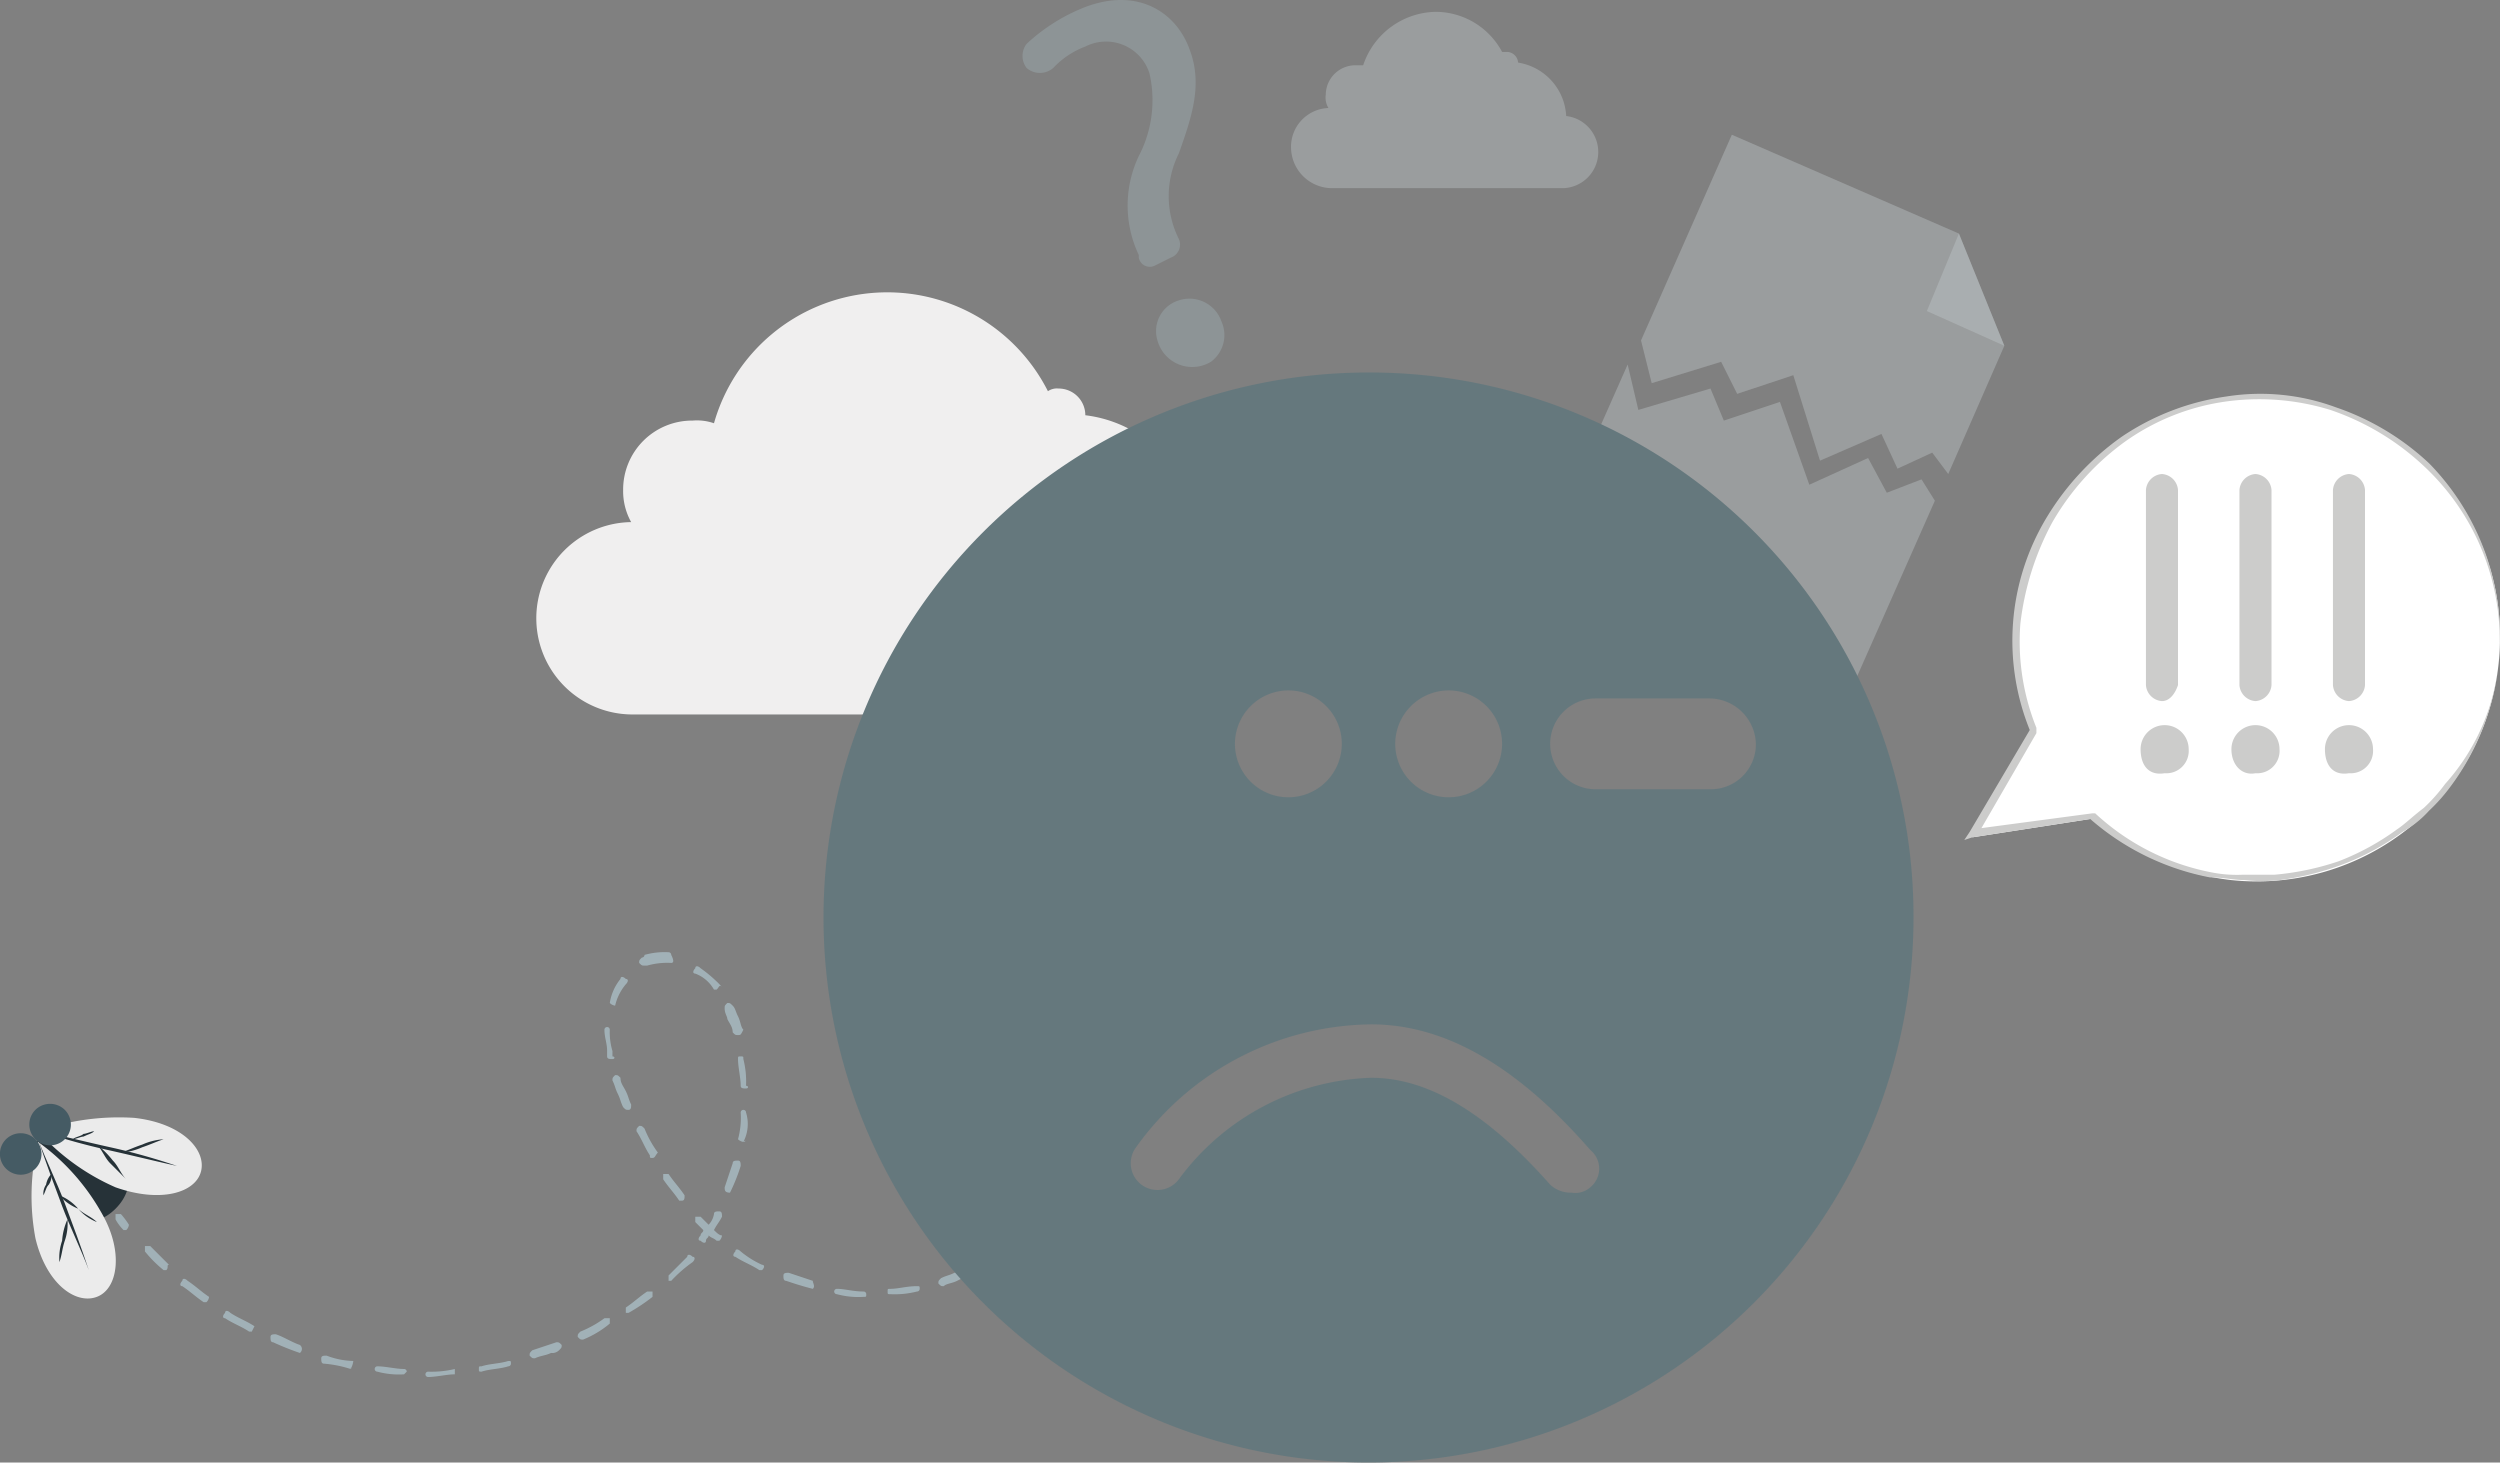 <svg xmlns="http://www.w3.org/2000/svg" width="93.578" height="54.744" viewBox="0 0 93.578 54.744">
  <rect x="0" y="0" width="93.578" height="54.744" fill="#808080" stroke="none"/>
  <g id="No-Data" transform="translate(-1.975 -2.557)">
    <g id="Group_2760" data-name="Group 2760">
      <path id="Path_16840" data-name="Path 16840" d="M77,15.5l-2.1,4.8-.6-.8-1.3.6-.6-1.3-2.3,1-1-3.2-2.1.7-.6-1.2-2.6.8-.4-1.6,3.4-7.7,8.5,3.7Z" fill="#c0c9cb" opacity="0.4"/>
      <path id="Path_16841" data-name="Path 16841" d="M75.3,11.3,77,15.5l-2.9-1.3Z" fill="#c0c9cb" opacity="0.4"/>
      <path id="Path_16842" data-name="Path 16842" d="M74.4,21.3l-3.1,7L59.8,23.2l3.1-7,.4,1.7,2.7-.8.5,1.2,2.1-.7,1.1,3.1,2.2-1,.7,1.3,1.3-.5Z" fill="#c0c9cb" opacity="0.4"/>
    </g>
    <path id="Path_16843" data-name="Path 16843" d="M47,23h-.2v-.1a4.776,4.776,0,0,0-4.2-4.8h0a1,1,0,0,0-1-1,.6.6,0,0,0-.4.1,6.74,6.74,0,0,0-12.5,1.2,1.949,1.949,0,0,0-.8-.1,2.582,2.582,0,0,0-2.6,2.6,2.375,2.375,0,0,0,.3,1.2,3.6,3.6,0,0,0,.1,7.2H47.1a3.222,3.222,0,0,0,3.2-3.2A3.527,3.527,0,0,0,47,23Z" fill="#f0efef"/>
    <path id="Path_16844" data-name="Path 16844" d="M60.6,6.9h0a2.137,2.137,0,0,0-1.8-2h0a.43.43,0,0,0-.4-.4h-.2A2.825,2.825,0,0,0,55.7,3,2.917,2.917,0,0,0,53,5h-.3a1.11,1.11,0,0,0-1.1,1.1.749.749,0,0,0,.1.5,1.453,1.453,0,0,0-1.4,1.5,1.538,1.538,0,0,0,1.5,1.5h8.7a1.355,1.355,0,0,0,.1-2.7Z" fill="#c0c9cb" opacity="0.4"/>
    <path id="Path_16845" data-name="Path 16845" d="M45.2,12.5a.419.419,0,0,1-.6-.3v-.1a4.316,4.316,0,0,1,0-3.7A4.515,4.515,0,0,0,45,5.3a1.705,1.705,0,0,0-2.4-1,3.166,3.166,0,0,0-1.2.8.76.76,0,0,1-1,0h0a.746.746,0,0,1,0-.9,6.9,6.9,0,0,1,2-1.3C44.5,2,46,3,46.5,4.4c.5,1.3.1,2.5-.4,3.9a3.574,3.574,0,0,0,0,3.2h0a.517.517,0,0,1-.3.7Zm.1,2.8a1.2,1.2,0,0,1,.8-1.5,1.268,1.268,0,0,1,1.6.8,1.24,1.24,0,0,1-.4,1.5A1.349,1.349,0,0,1,45.3,15.3Z" fill="#a1b1b7" opacity="0.4"/>
    <g id="Group_2770" data-name="Group 2770">
      <g id="Group_2764" data-name="Group 2764">
        <g id="Group_2761" data-name="Group 2761">
          <path id="Path_16846" data-name="Path 16846" d="M64.4,38.4h-.1c-.1-.1-.2-.3-.3-.4v-.2h.2c.1.1.2.3.3.4a.31.31,0,0,1-.1.2Z" fill="#a1b1b7"/>
        </g>
        <g id="Group_2762" data-name="Group 2762">
          <path id="Path_16847" data-name="Path 16847" d="M37.8,50.5c-.2.1-.4.1-.5.2-.1,0-.1,0-.2-.1,0-.1,0-.1.1-.2.2-.1.3-.1.5-.2l.2-.1c.1,0,.1-.1.2-.1s.1,0,.2.1c0,.1,0,.1-.1.2-.1,0-.1.1-.2.1Zm1.3-.5c-.1,0-.1,0-.2-.1,0-.1,0-.1.1-.2a4.053,4.053,0,0,0,.9-.5h.2v.2c-.4.3-.7.4-1,.6Zm-2.8.9h0a3.4,3.4,0,0,1-1,.1c-.1,0-.1,0-.1-.1s0-.1.1-.1c.3,0,.6-.1,1-.1.1,0,.1,0,.1.1A.1.1,0,0,1,36.3,50.9Zm4.5-2h-.1v-.2c.3-.2.5-.4.8-.6h.2v.2l-.9.6Zm-6.5,2.2h0a3.083,3.083,0,0,1-1-.1.1.1,0,0,1,0-.2c.3,0,.6.1,1,.1a.1.1,0,0,1,.1.1C34.4,51.1,34.4,51.1,34.3,51.1Zm8-3.5h-.1v-.2a4.62,4.62,0,0,1,.7-.7c0-.1.1-.1.2,0,.1,0,.1.1,0,.2-.3.2-.5.5-.8.7Zm-9.9,3.2h0c-.4-.1-.7-.2-1-.3-.1,0-.1-.1-.1-.2s.1-.1.2-.1l.9.3c0,.1.1.2,0,.3Zm11.2-4.7h-.1c-.1,0-.1-.1,0-.2.2-.3.4-.5.6-.8,0-.1.1-.1.2,0,.1,0,.1.1,0,.2a5.008,5.008,0,0,0-.7.8Zm-21,7.1c-.2.1-.4.1-.6.2-.1,0-.1,0-.2-.1,0-.1,0-.1.1-.2l.9-.3c.1,0,.1,0,.2.1,0,.1,0,.1-.1.2A.367.367,0,0,1,22.6,53.2Zm1.2-.5c-.1,0-.1,0-.2-.1,0-.1,0-.1.1-.2a4.053,4.053,0,0,0,.9-.5h.2v.2a3.744,3.744,0,0,1-1,.6Zm-2.8,1h0c-.3.1-.7.1-1,.2-.1,0-.1,0-.1-.1s0-.1.1-.1c.3-.1.7-.1,1-.2.1,0,.1,0,.1.1A.1.1,0,0,1,21,53.7Zm9.5-3.6h-.1c-.3-.2-.6-.3-.9-.5-.1,0-.1-.1,0-.2,0-.1.1-.1.2,0a3.508,3.508,0,0,0,.8.5c.1,0,.1.1,0,.2Zm-5,1.6h-.1v-.2c.3-.2.5-.4.8-.6h.2v.2a7.018,7.018,0,0,1-.9.6ZM19,54v0c-.3,0-.7.1-1,.1a.1.1,0,1,1,0-.2,3.751,3.751,0,0,0,1-.1V54Zm25.7-9.5h-.1c-.1,0-.1-.1,0-.2a5.582,5.582,0,0,1,.5-.8c0-.1.1-.1.2,0,.1,0,.1.1,0,.2a5.547,5.547,0,0,0-.6.8ZM17.1,54h0a3.083,3.083,0,0,1-1-.1.1.1,0,1,1,0-.2c.3,0,.7.1,1,.1a.1.1,0,0,1,.1.1Zm10-3.5H27v-.2l.7-.7c0-.1.1-.1.2,0,.1,0,.1.1,0,.2a5.008,5.008,0,0,0-.8.7ZM63.4,37.3h-.1l-.7-.7c-.1,0-.1-.1,0-.2a.139.139,0,0,1,.2,0,4.62,4.62,0,0,1,.7.7.31.31,0,0,1-.1.2ZM28.9,49h-.1c-.1-.1-.2-.1-.3-.2,0,.1-.1.1-.1.2s-.1.1-.2,0c-.1,0-.1-.1,0-.2,0-.1.1-.1.1-.2l-.3-.3v-.2h.2l.3.3a.758.758,0,0,0,.2-.4c0-.1.1-.1.2-.1s.1.1.1.2c-.1.2-.2.3-.3.5.1.1.2.2.3.2a.31.31,0,0,1-.1.2ZM15.1,53.8h0a4.4,4.4,0,0,0-1-.2c-.1,0-.1-.1-.1-.2s.1-.1.2-.1a2.959,2.959,0,0,0,1,.2.774.774,0,0,1-.1.3C15.2,53.7,15.1,53.7,15.1,53.8Zm30.6-11h-.1c-.1,0-.1-.1,0-.2.2-.3.3-.6.5-.9,0-.1.1-.1.2,0,.1,0,.1.1,0,.2a7.018,7.018,0,0,0-.6.9ZM13.2,53.2h0a10.374,10.374,0,0,1-1-.4c-.1,0-.1-.1-.1-.2s.1-.1.2-.1c.3.1.6.3.9.4a.187.187,0,0,1,0,.3ZM61.9,36h-.1c-.3-.2-.5-.4-.8-.6-.1,0-.1-.1,0-.2,0-.1.1-.1.2,0a5.547,5.547,0,0,1,.8.6c-.1,0,0,.1-.1.2ZM29.3,47.2h0c-.2,0-.2-.1-.2-.2l.3-.9c0-.1.1-.1.2-.1s.1.1.1.2a6.894,6.894,0,0,1-.4,1Zm17.4-6.1h-.1c-.1,0-.1-.1,0-.2.2-.3.3-.6.5-.9,0-.1.1-.1.2,0,.1,0,.1.1,0,.2a3.49,3.49,0,0,0-.6.9ZM27.5,47.5h-.1c-.2-.3-.4-.5-.6-.8v-.2H27c.2.3.4.5.6.8,0,.1,0,.2-.1.2ZM11.4,52.4h-.1c-.3-.2-.6-.3-.9-.5-.1,0-.1-.1,0-.2,0-.1.1-.1.2,0,.3.2.6.3.9.5l-.1.2ZM47.7,39.3h-.1c-.1,0-.1-.1,0-.2a9.223,9.223,0,0,0,.5-.8c0-.1.1-.1.2,0,.1,0,.1.1,0,.2a5.547,5.547,0,0,0-.6.8Zm12.5-4.4h0a6.9,6.9,0,0,0-1-.4c-.1,0-.1-.1-.1-.2s.1-.1.2-.1c.3.1.6.3.9.4,0,.1.1.2,0,.3ZM29.8,45.3h0a.349.349,0,0,1-.2-.1,3.083,3.083,0,0,0,.1-1,.1.1,0,0,1,.2,0,1.448,1.448,0,0,1-.1,1.1C29.9,45.2,29.9,45.3,29.8,45.3Zm-3.4.6c-.1,0-.1,0-.1-.1-.2-.3-.3-.6-.5-.9,0-.1,0-.1.1-.2.1,0,.1,0,.2.1a4.053,4.053,0,0,0,.5.9c-.1.1-.1.2-.2.2Zm22.4-8.2h-.1c-.1,0-.1-.1,0-.2.2-.3.4-.5.6-.8,0-.1.1-.1.2,0,.1,0,.1.1,0,.2-.2.2-.4.5-.7.8ZM9.7,51.3H9.6c-.3-.2-.5-.4-.8-.6-.1,0-.1-.1,0-.2,0-.1.1-.1.2,0,.3.2.5.4.8.6a.31.31,0,0,1-.1.2ZM58.3,34.2h0a4.4,4.4,0,0,0-1-.2.1.1,0,0,1,0-.2c.3.1.6.1,1,.2.1-.1.1,0,0,.2C58.4,34.1,58.4,34.2,58.3,34.2ZM29.9,43.3h0c-.1,0-.2,0-.2-.1,0-.3-.1-.7-.1-1,0-.1,0-.1.1-.1s.1,0,.1.1a3.4,3.4,0,0,1,.1,1C30,43.2,30,43.3,29.9,43.3Zm20.2-7.1H50V36a5.716,5.716,0,0,1,.8-.7H51c.1,0,0,.1,0,.2a3.114,3.114,0,0,0-.9.7Zm6.3-2.4h-1a.1.1,0,1,1,0-.2h1a.1.1,0,0,1,.1.1ZM51.7,35c-.1,0-.1,0-.1-.1v-.2c.3-.2.6-.3.9-.5.1,0,.1,0,.2.1,0,.1,0,.1-.1.2a4.053,4.053,0,0,0-.9.5ZM25.5,44.1c-.1,0-.1,0-.2-.1-.1-.2-.1-.3-.2-.5s-.1-.3-.2-.5c0-.1,0-.1.1-.2.1,0,.1,0,.2.1,0,.2.1.3.2.5s.1.3.2.5c0,.1,0,.2-.1.2ZM54.4,33.9h0a3.81,3.81,0,0,0-1,.3c-.1,0-.1,0-.2-.1,0-.1,0-.1.1-.2h0c.3-.1.6-.2,1-.3.1,0,.1,0,.1.1C54.5,33.8,54.5,33.8,54.4,33.9ZM8.2,50.1H8.1a4.62,4.62,0,0,1-.7-.7v-.2h.2l.7.7c-.1,0,0,.1-.1.2Zm21.4-8.8h0c-.1,0-.1,0-.2-.1,0-.2-.1-.3-.2-.5h0c0-.1-.1-.2-.1-.4,0-.1,0-.1.1-.2.1,0,.1,0,.2.1s.1.2.2.4h0c.1.2.1.4.2.5C29.7,41.3,29.7,41.3,29.6,41.3Zm-4.7.9h0c-.1,0-.2,0-.2-.1v-.2c0-.3-.1-.5-.1-.8a.1.1,0,0,1,.2,0,2.485,2.485,0,0,0,.1.8v.2C25,42.1,25,42.2,24.9,42.2Zm3.9-2.6h-.1A1.344,1.344,0,0,0,28,39c-.1,0-.1-.1,0-.2,0-.1.1-.1.2,0a5.008,5.008,0,0,1,.8.7c-.1-.1-.1,0-.2.1Zm-3.8.6h0a.349.349,0,0,1-.2-.1,1.884,1.884,0,0,1,.4-.9c0-.1.1-.1.2,0,.1,0,.1.1,0,.2a1.915,1.915,0,0,0-.4.8Zm2.1-1.6h0a2.769,2.769,0,0,0-.9.1h-.1c-.1,0-.1,0-.2-.1,0-.1,0-.1.1-.2a.1.1,0,0,0,.1-.1,2.769,2.769,0,0,1,.9-.1.1.1,0,0,1,.1.1Q27.25,38.6,27.1,38.6Z" fill="#a1b1b7"/>
        </g>
        <g id="Group_2763" data-name="Group 2763">
          <path id="Path_16848" data-name="Path 16848" d="M6.7,48.6H6.6a1.727,1.727,0,0,1-.3-.4V48h.2a2.958,2.958,0,0,1,.3.4.31.31,0,0,1-.1.2Z" fill="#a1b1b7"/>
        </g>
      </g>
      <g id="Group_2769" data-name="Group 2769">
        <path id="Path_16849" data-name="Path 16849" d="M3.6,45c-1.4,1.3,1,4.5,2.7,2.8S4.9,43.7,3.6,45Z" fill="#263238"/>
        <g id="Group_2766" data-name="Group 2766">
          <path id="Path_16850" data-name="Path 16850" d="M5.6,51.1c-.8.3-1.9-.5-2.3-2.2a8.583,8.583,0,0,1,.1-3.6A8.263,8.263,0,0,1,5.8,48C6.6,49.4,6.4,50.8,5.6,51.1Z" fill="#ebebeb"/>
          <g id="Group_2765" data-name="Group 2765">
            <path id="Path_16851" data-name="Path 16851" d="M3.4,45.2c.3.8.7,1.6,1,2.4s.6,1.6.9,2.5c-.3-.8-.7-1.6-1-2.4S3.7,46.1,3.4,45.2Z" fill="#263238"/>
            <path id="Path_16852" data-name="Path 16852" d="M4.2,49.8a1.949,1.949,0,0,1,.1-.8,2.353,2.353,0,0,1,.2-.8,1.949,1.949,0,0,1-.1.8C4.3,49.3,4.3,49.5,4.2,49.8Z" fill="#263238"/>
            <path id="Path_16853" data-name="Path 16853" d="M4.2,47.3a1.794,1.794,0,0,1,.7.5c.2.2.5.3.7.5a1.794,1.794,0,0,1-.7-.5A1.794,1.794,0,0,1,4.2,47.3Z" fill="#263238"/>
            <path id="Path_16854" data-name="Path 16854" d="M3.6,47.3a.6.6,0,0,1,.1-.4.758.758,0,0,1,.2-.4.6.6,0,0,1-.1.4C3.7,47,3.7,47.1,3.6,47.3Z" fill="#263238"/>
          </g>
        </g>
        <g id="Group_2768" data-name="Group 2768">
          <path id="Path_16855" data-name="Path 16855" d="M9.5,46.4c.2-.8-.7-1.8-2.5-2a9.105,9.105,0,0,0-3.6.5A8.427,8.427,0,0,0,6.3,47C8,47.6,9.3,47.2,9.5,46.4Z" fill="#ebebeb"/>
          <g id="Group_2767" data-name="Group 2767">
            <path id="Path_16856" data-name="Path 16856" d="M3.5,44.9a23.348,23.348,0,0,0,2.5.7c.9.2,1.7.4,2.6.6a23.348,23.348,0,0,0-2.5-.7C5.2,45.3,4.4,45.1,3.5,44.9Z" fill="#263238"/>
            <path id="Path_16857" data-name="Path 16857" d="M8.1,45.2a2.353,2.353,0,0,0-.8.2c-.3.1-.5.2-.8.3a2.353,2.353,0,0,0,.8-.2C7.6,45.4,7.8,45.3,8.1,45.2Z" fill="#263238"/>
            <path id="Path_16858" data-name="Path 16858" d="M5.6,45.4c.2.2.3.5.5.7l.6.6c-.2-.2-.3-.5-.5-.7A3.394,3.394,0,0,0,5.6,45.4Z" fill="#263238"/>
            <path id="Path_16859" data-name="Path 16859" d="M5.5,44.9c-.1,0-.3.1-.4.1-.1.1-.3.1-.4.2.1,0,.3-.1.4-.1C5.3,45,5.4,45,5.5,44.9Z" fill="#263238"/>
          </g>
        </g>
        <path id="Path_16860" data-name="Path 16860" d="M3.3,45.2a.778.778,0,1,1-1.1,0A.785.785,0,0,1,3.3,45.2Z" fill="#455b64"/>
        <path id="Path_16861" data-name="Path 16861" d="M4.4,44.1a.778.778,0,1,1-1.1,0A.785.785,0,0,1,4.4,44.1Z" fill="#455b64"/>
      </g>
    </g>
    <path id="Path_16862" data-name="Path 16862" d="M53.2,16.5A20.4,20.4,0,1,0,73.6,36.9,20.357,20.357,0,0,0,53.2,16.5Zm3,11.9a2,2,0,1,1-2,2A2.006,2.006,0,0,1,56.2,28.4Zm-6,0a2,2,0,1,1-2,2A2.006,2.006,0,0,1,50.2,28.4ZM61.5,47a.844.844,0,0,1-.7.2,1.135,1.135,0,0,1-.8-.3c-2.3-2.6-4.5-4-6.7-4a9.308,9.308,0,0,0-7.2,3.8,1,1,0,0,1-1.6-1.2,10.959,10.959,0,0,1,8.8-4.6c2.8,0,5.5,1.6,8.2,4.7A.9.9,0,0,1,61.5,47ZM66,32.1H61.7a1.7,1.7,0,0,1,0-3.4H66a1.752,1.752,0,0,1,1.7,1.7A1.685,1.685,0,0,1,66,32.1Z" fill="#65787d"/>
    <g id="Group_2771" data-name="Group 2771">
      <path id="Path_16863" data-name="Path 16863" d="M95.5,27.4a9.1,9.1,0,0,1-10,8.1,9.526,9.526,0,0,1-5.2-2.3l-4.5.7L78.1,30a8.038,8.038,0,0,1-.6-4.4,9.1,9.1,0,0,1,10-8.1A8.944,8.944,0,0,1,95.5,27.4Z" fill="#fff"/>
      <path id="Path_16864" data-name="Path 16864" d="M95.5,27.4A9.3,9.3,0,0,1,93.7,32a6.47,6.47,0,0,1-.8.9,3.915,3.915,0,0,1-1,.8,9.409,9.409,0,0,1-2.2,1.2,10.548,10.548,0,0,1-2.4.6,5.634,5.634,0,0,1-1.3,0c-.4,0-.8-.1-1.3-.1a9.519,9.519,0,0,1-4.5-2.2h.1l-4.5.7-.3.1.2-.3L78,29.8V30a8.922,8.922,0,0,1,.6-8.1,10.035,10.035,0,0,1,2.8-3,9.33,9.33,0,0,1,3.9-1.5,8.14,8.14,0,0,1,4.1.4,9.633,9.633,0,0,1,3.5,2.1A9.293,9.293,0,0,1,95.5,27.4Zm0,0A8.912,8.912,0,0,0,92.7,20a9.633,9.633,0,0,0-3.5-2.1,9.076,9.076,0,0,0-4-.3,8.536,8.536,0,0,0-3.7,1.5,9.718,9.718,0,0,0-2.7,3,10.536,10.536,0,0,0-1.2,3.8,8.647,8.647,0,0,0,.6,3.9V30L76,33.8l-.2-.2,4.5-.6h.1a8.863,8.863,0,0,0,4.3,2.2,4.869,4.869,0,0,0,1.2.1h1.2a10.267,10.267,0,0,0,2.4-.5,9.409,9.409,0,0,0,2.2-1.2c.3-.2.6-.5,1-.8a6.47,6.47,0,0,0,.8-.9A8,8,0,0,0,95.5,27.4Z" fill="#cccccb"/>
    </g>
    <g id="Group_2775" data-name="Group 2775">
      <g id="Group_2772" data-name="Group 2772">
        <path id="Path_16865" data-name="Path 16865" d="M82.1,30.6a.9.9,0,0,1,1.8,0,.839.839,0,0,1-.9.9C82.4,31.6,82.1,31.2,82.1,30.6Z" fill="#cccccb"/>
        <path id="Path_16866" data-name="Path 16866" d="M82.9,28.8h0a.645.645,0,0,1-.6-.6V20.9a.645.645,0,0,1,.6-.6h0a.645.645,0,0,1,.6.6v7.3C83.4,28.5,83.2,28.8,82.9,28.8Z" fill="#cccccb"/>
      </g>
      <g id="Group_2773" data-name="Group 2773">
        <path id="Path_16867" data-name="Path 16867" d="M85.5,30.6a.9.9,0,0,1,1.8,0,.839.839,0,0,1-.9.9C85.9,31.6,85.5,31.2,85.5,30.6Z" fill="#cccccb"/>
        <path id="Path_16868" data-name="Path 16868" d="M86.4,28.8h0a.645.645,0,0,1-.6-.6V20.9a.645.645,0,0,1,.6-.6h0a.645.645,0,0,1,.6.6v7.3A.645.645,0,0,1,86.4,28.8Z" fill="#cccccb"/>
      </g>
      <g id="Group_2774" data-name="Group 2774">
        <path id="Path_16869" data-name="Path 16869" d="M89,30.6a.9.9,0,0,1,1.8,0,.839.839,0,0,1-.9.9C89.3,31.6,89,31.2,89,30.6Z" fill="#cccccb"/>
        <path id="Path_16870" data-name="Path 16870" d="M89.9,28.8h0a.645.645,0,0,1-.6-.6V20.9a.645.645,0,0,1,.6-.6h0a.645.645,0,0,1,.6.6v7.3A.645.645,0,0,1,89.9,28.8Z" fill="#cccccb"/>
      </g>
    </g>
  </g>
</svg>
